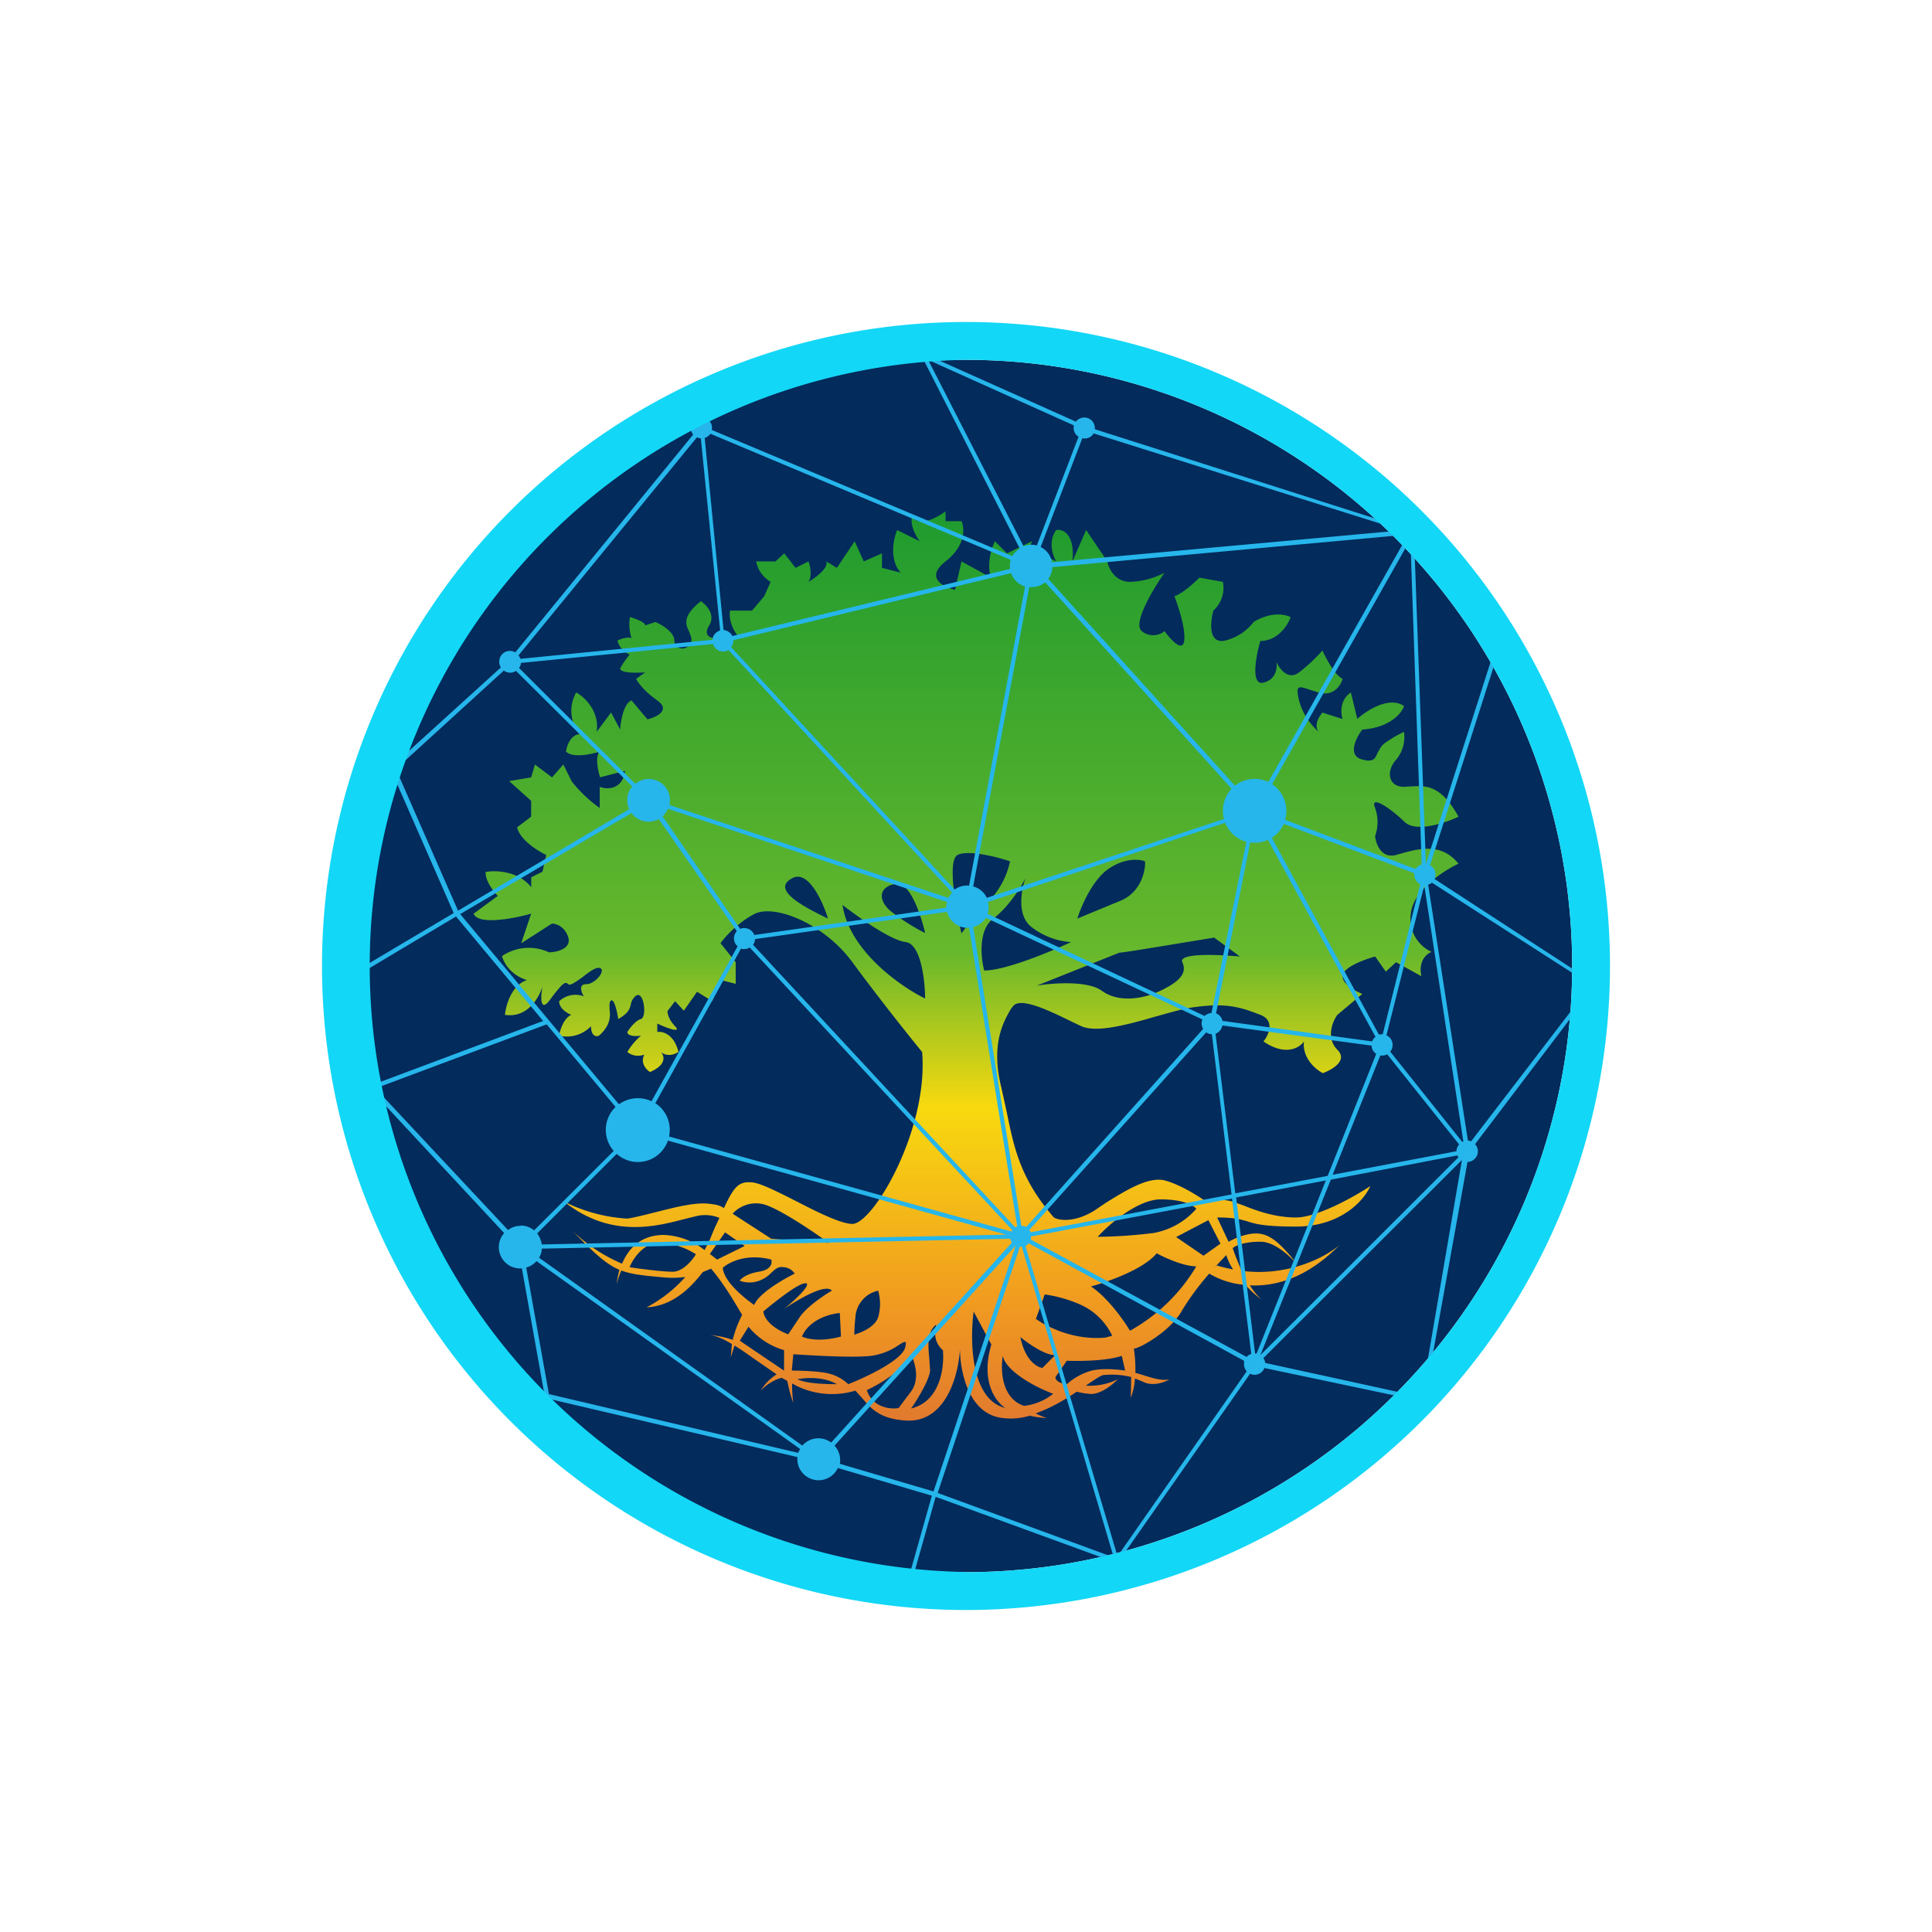 <svg xmlns="http://www.w3.org/2000/svg" width="24" height="24" fill="none" viewBox="0 0 24 24">
    <rect x="0" y="0" width="24" height="24" fill="#333333" stroke="none"/>
    <g clip-path="url(#GRV__a)">
        <path fill="#fff" d="M24 0H0v24h24z"/>
        <path fill="#032B5C" d="M12 19.53a7.53 7.53 0 1 0 0-15.06 7.53 7.53 0 0 0 0 15.06"/>
        <path fill="url(#GRV__b)" fill-rule="evenodd" d="m6.476 11.717.38-.244c.048 0 .16.033.203.17.043.14-.14.187-.24.187a.59.59 0 0 0-.583.047c.056.189.23.278.31.297-.193.066-.263.315-.273.433.283.042.424-.217.466-.353-.023.117-.033.32.08.183l.07-.094c.09-.108.128-.16.17-.117.024.023.094-.029.174-.085.076-.061.16-.123.207-.118.104.01-.037.203-.16.203-.094 0-.06.098-.028.15a.3.3 0 0 0-.306.061c0 .094.104.15.15.17-.093.042-.14.188-.15.259a.42.42 0 0 0 .396-.118c0 .127.066.132.098.118.151-.132.142-.25.132-.33 0-.047-.004-.075.01-.099.042-.056.084.123.098.222.132-.076.142-.128.156-.18a.17.17 0 0 1 .056-.103c.104-.094.15.259.07.283-.06.013-.14.112-.169.16 0 .056.113.056.17.046a.8.8 0 0 0-.17.203c.08.066.175.047.212.033-.056.103.024.188.07.216.217-.094.175-.207.133-.25.08.067.178.03.22 0-.056-.225-.202-.258-.263-.248v-.104c.108.052.31.127.221.033-.09-.094-.094-.17-.094-.188l.094-.123.109.118.164-.235.189.117.103-.263.188.047v-.268l-.188-.236c.057-.084.23-.268.428-.367.254-.117.857.123 1.21.603.282.385.691.903.866 1.115.08.974-.612 2.136-.866 2.136-.137 0-.424-.14-.697-.282-.235-.118-.461-.235-.564-.235-.151-.01-.212.056-.335.32a.3.3 0 0 0-.14-.047c-.189-.038-.462.037-.707.098-.136.033-.258.066-.353.08a2 2 0 0 1-.785-.211c.569.452 1.12.315 1.496.216l.155-.038a.47.47 0 0 1 .278.024l-.066.141-.052.127-.066.132a.87.87 0 0 0-.508-.188c-.287 0-.442.174-.517.357a2 2 0 0 1-.617-.409c.273.282.424.419.584.485a1 1 0 0 0-.033.174 1 1 0 0 1 .056-.165c.127.047.264.061.47.08l.057.005c.099.01.188.005.268-.005a1.7 1.7 0 0 1-.48.377c.292-.014.518-.203.697-.438l.103-.042c.132.155.24.33.33.48l.056.094a1.4 1.4 0 0 0-.117.31 1.2 1.2 0 0 0-.283-.06c.09.013.18.056.273.112l-.014.165.047-.146c.085.052.17.113.264.179l.259.179a.6.6 0 0 0-.198.202.57.57 0 0 1 .259-.16l.07.038c.024.108.047.207.076.273a1.5 1.5 0 0 1-.015-.24 1 1 0 0 0 .786.089l.085.094c.113.132.221.259.55.278.5.023.65-.588.664-.894 0 .258.094.8.513.86a.8.8 0 0 0 .353-.027 1 1 0 0 0 .212.028.7.7 0 0 1-.137-.057c.189-.066.363-.17.509-.268l.094.019.047.005c.136.028.301-.109.372-.18a.8.8 0 0 1-.4.08c.103-.07.178-.122.216-.131a1 1 0 0 1 .348.024l-.005.258a.8.8 0 0 0 .052-.24l.094.038c.123.066.273.01.335-.028-.095.023-.208-.014-.344-.057l-.08-.023a1.7 1.7 0 0 0-.019-.301c.07 0 .466-.222.602-.48a3.3 3.3 0 0 1 .335-.452 1 1 0 0 0 .447.14q.091.099.197.18a1 1 0 0 1-.14-.174c.201.01.432-.029.672-.16.141-.076.292-.189.442-.34-.094.08-.273.19-.508.26-.193-.245-.325-.377-.475-.4-.141-.024-.32.056-.395.099l-.142-.302c.212 0 .287.024.372.047.099.033.212.066.607.066.565 0 .852-.334.923-.503-.198.132-.66.39-.923.39-.259 0-.49-.084-.654-.15l-.132-.047a.64.64 0 0 0-.33 0c-.093-.066-.319-.212-.517-.264-.202-.047-.47.118-.734.282l-.14.095c-.246.15-.439.122-.5.084-.414-.475-.494-.86-.583-1.294l-.07-.32c-.137-.55.032-.828.126-.988l.014-.014c.08-.137.457.047.744.188l.099.047c.193.094.583-.014.94-.117.189-.052.363-.104.5-.118.39-.052.564.01.795.099.183.07.104.25.038.33.272.187.451.08.503 0-.023.202.141.347.235.394.113-.042.316-.155.18-.291-.142-.142-.062-.349 0-.433l.31-.26c-.08-.032-.245-.117-.245-.22 0-.109.268-.207.405-.245l.132.188.127-.117.315.174c-.042-.193.07-.283.127-.302a.45.45 0 0 1-.259-.47c.024-.292.405-.537.593-.626-.212-.263-.49-.188-.71-.127l-.066.019c-.184.047-.25-.137-.26-.235a.52.52 0 0 0 0-.349c-.07-.17.189 0 .363.17.137.14.504.019.673-.062-.221-.4-.41-.385-.583-.376l-.095.005c-.197 0-.225-.198-.094-.34a.44.44 0 0 0 .095-.343 1.5 1.5 0 0 0-.226.132c-.062.038-.08.094-.104.132-.028.066-.047.118-.188.08-.188-.047-.08-.268 0-.372.339-.023.49-.202.518-.292-.18-.127-.462.052-.58.16l-.08-.329c-.14.094-.126.259-.103.33l-.25-.08c-.103.122-.075.211-.046.24a.8.8 0 0 1-.245-.391c-.042-.188-.014-.184.136-.132l.104.033c.193.056.282-.094.301-.17-.094-.042-.207-.254-.25-.352a2 2 0 0 1-.291.273c-.137.103-.245-.048-.282-.132.014.07 0 .221-.16.259-.16.042-.095-.33-.038-.518.216 0 .343-.198.376-.297-.183-.08-.38.01-.46.062a.63.63 0 0 1-.377.235c-.188.019-.16-.24-.123-.377a.38.38 0 0 0 .118-.357l-.292-.052c-.16.16-.273.221-.31.23.047.123.14.4.122.551-.019.156-.17-.014-.245-.117a.22.22 0 0 1-.282 0c-.118-.095.141-.523.282-.725a1 1 0 0 1-.428.113c-.188 0-.268-.17-.282-.254l-.264-.39-.17.39c.034-.344-.122-.405-.201-.39-.104.14-.043.32 0 .39l-.203-.1-.268.302.17-.452-.311.15-.15-.15c-.095.203-.076.386-.048.452l-.367-.202-.08.353c-.146-.033-.377-.15-.118-.353.255-.198.236-.42.198-.5h-.198v-.121c-.277.192-.39.122-.414.06-.033.104.047.25.094.311l-.282-.14c-.108.29-.014.474.047.53l-.235-.06v-.18l-.226.1-.113-.25-.221.33-.132-.08c.033.08-.132.202-.221.254.047-.066.023-.198 0-.254l-.16.08-.141-.18-.109.1h-.24a.38.38 0 0 0 .18.254l-.08.179-.151.178h-.273c-.024.146.07.292.122.344H8.89c-.061 0-.16-.033-.08-.16.08-.132-.033-.254-.104-.301-.235.188-.188.292-.146.376.015.043.033.076.029.113-.024.132-.212.132-.212 0 0-.103-.155-.197-.235-.23l-.127.042c0-.042-.127-.085-.189-.104a.54.54 0 0 0 .02.264c-.048-.024-.137.01-.175.028.019.094.108.156.15.174-.037.047-.117.156-.117.18.024.056.216.046.31.042l-.112.08c.018.037.094.15.263.268.17.122-.01.207-.122.235l-.198-.235c-.094.033-.136.254-.141.362l-.113-.212-.179.24c.038-.254-.15-.433-.254-.489a.46.46 0 0 0 .042.518c-.112.009-.16.145-.169.216.085.085.315.033.424 0-.066.047-.029.235 0 .32l.31-.08c-.033.235-.221.235-.315.198v.263a1.7 1.7 0 0 1-.348-.33l-.104-.21-.141.16-.212-.16-.047.16-.273.046.273.245v.197l-.174.132c.033.155.254.292.362.344l-.047.207-.14.07v.123c-.16-.203-.443-.212-.566-.189-.009.104.095.24.151.297l-.301.221c.056.146.499.061.715 0l-.122.363zm8.645 4-.029.024.141-.15a.7.7 0 0 0 .085.178 2 2 0 0 1-.197-.047zm1.011.01c-.197.06-.437.094-.706.06a3 3 0 0 1-.113-.282c.024-.023.123-.08.344-.08.174 0 .362.17.475.302m-4.188-4.132c.047-.066.174-.235.343-.405a1 1 0 0 0 .26-.49c-.16-.056-.523-.145-.65-.08-.132.062-.024.674.047.975m.282.461c-.042-.16-.075-.508.113-.645.184-.136.344-.39.4-.503-.052.146-.113.47.08.612a.9.9 0 0 0 .485.183c-.25.118-.814.353-1.078.353m-.734.348c-.306-.15-.941-.593-1.026-1.162.184.141.593.438.786.461.188.024.24.48.24.706zm1.388-.16 1.026-.41c.047 0 .32-.046 1.177-.187l.32.235c-.26-.024-.767-.047-.716.07.071.151-.065.255-.268.354-.202.098-.517.16-.734 0-.179-.127-.612-.095-.805-.062m-1.74-1.265c.169-.015.305.404.352.611a2.5 2.5 0 0 1-.423-.268c-.18-.15-.142-.32.07-.343m-.853.432c-.065-.211-.244-.607-.442-.503-.254.132.07.325.442.503m3.488-.62c-.203.136-.344.47-.391.62l.532-.22c.259-.104.315-.373.31-.49-.066-.029-.249-.047-.451.09m-.142 4.578c.142-.16.504-.47.786-.47s.41.075.443.117a.92.92 0 0 1-.532.301 6 6 0 0 1-.697.047zm.975 0 .404-.212.15.292-.211.15-.344-.235zm-1.742 1.012c.127.094.47.273.866.235l.085-.023a.8.8 0 0 0-.405-.391q-.208-.09-.433-.122l-.108.3zm1.506-.814c-.165.202-.612.357-.819.414.207.136.41.423.485.55.34-.189.625-.465.824-.8-.156 0-.396-.108-.495-.164zm-1.694 1.044c.094.076.31.231.433.221l-.16.16c-.066-.004-.216-.094-.273-.376zm-3.576-1.534a.39.39 0 0 1 .428-.103c.212.08.598.343.767.466l-.715-.052zm-.123.673c.076-.07.297-.183.603-.103.014.042 0 .127-.151.15-.15.024-.226.085-.24.113a.35.35 0 0 0 .24 0 .4.4 0 0 0 .155-.103c.043-.038.08-.076.142-.066a.18.18 0 0 1 .145.08c-.14.07-.447.245-.503.39-.122-.084-.377-.291-.39-.46m1.93.282a.36.36 0 0 0-.283.33c-.023.235-.009.235 0 .212.08-.024.245-.094.283-.212a.6.6 0 0 0 0-.33m1.59 1.46c-.442-.095-.452-.838-.404-1.2l.22.409c-.14.47.062.724.184.795zm.753-.589-.141.203c0 .06.094.084.141.089a.76.76 0 0 1 .31-.17c.133-.032.33-.014.415 0l-.042-.183c-.198.066-.537.066-.683.061m-.795-.061c-.028.17-.019.527.263.621a.7.7 0 0 0 .363-.15c-.193-.07-.584-.269-.626-.471m-.744-.07c-.122-.104-.103-.255-.08-.32-.122.089-.103.272-.089.423l.01.15c-.01.118-.16.363-.236.471.367-.09.414-.517.395-.725m-.94.494c.122-.057.404-.212.55-.424.047.094.108.31-.019.461l-.141.188c-.104.02-.33-.009-.396-.226zm-.476-.203c-.15-.037-.442-.037-.461-.037l.019-.203c.225.014.743.047.974.019a.8.8 0 0 0 .334-.132c.075-.047.108-.07.08.033-.047.16-.49.367-.706.452a.53.53 0 0 0-.24-.132m-.39.07c.094-.018.32-.037.489.062-.118 0-.377-.005-.49-.061m-.608-.653-.108.174.55.372v-.255a.9.9 0 0 1-.442-.291m1.149.122c-.26.07-.429.028-.485 0 .094-.216.353-.282.47-.292zm-.433-.659c-.066-.028-.382.221-.532.348.023.151.216.25.31.283l.142-.212c.08-.122.3-.273.4-.33-.08-.094-.424.113-.593.226.117-.094.338-.296.273-.32zm-1.007-.635-.189.268.09.07.343-.169zm-1.186.433c.047-.118.197-.334.414-.301a.9.9 0 0 1 .41.14c-.043.071-.16.217-.288.217-.132 0-.41-.037-.536-.056" clip-rule="evenodd"/>
        <path fill="#26B6EB" fill-rule="evenodd" d="M13.6 5.332v-.019a.13.13 0 0 0-.17-.12.13.13 0 0 0-.065.045l-1.944-.87 1.247 2.446a.3.3 0 0 0-.094.094L8.842 5.341a.132.132 0 0 0-.201-.138.132.132 0 0 0-.03.195l-2.21 2.706a.132.132 0 0 0-.199.117c0 .029.005.047.02.07L4.846 9.54l.79 1.802-1.166.692.028.047 1.167-.696 1.082 1.298-2.178.815 1.694 1.82a.264.264 0 0 0 .22.438l.288 1.61 3.134.734v.033a.264.264 0 0 0 .503.103l1.168.344-.33 1.167.047.019.33-1.172 2.258.824 1.648-2.353a.13.13 0 0 0 .178-.071l1.986.419.537-2.979a.132.132 0 0 0 .094-.221l1.506-1.986-2.01-1.308a.13.13 0 0 0-.056-.17l.875-2.729-.051-.02-.875 2.734-.15-4.14zm-2.07-.861 1.185 2.315a.26.26 0 0 1 .165-.01l.518-1.35a.13.13 0 0 1-.057-.141zm1.397 2.324a.26.26 0 0 1 .141.189l4.344-.396-3.826-1.204a.13.13 0 0 1-.141.06zm.146.245a.24.24 0 0 1-.052.15l2.32 2.57a.4.4 0 0 1 .415-.047l1.736-3.073-4.419.405zm2.89 3.148a.4.4 0 0 0-.16-.447l1.717-3.04.141 4.038a.13.13 0 0 0-.075.056l-1.623-.611zm-.165.221a.4.4 0 0 0 .15-.174l1.62.612v.019c0 .052.032.094.074.118l-.465 1.863h-.005l-.043.005-1.331-2.447zm-.264.057a.4.4 0 0 0 .217-.033l1.336 2.447a.13.13 0 0 0-.042.057l-1.859-.255a.13.13 0 0 0-.08-.094l.424-2.122zm-.315-.245a.4.4 0 0 0 .264.236l-.434 2.127a.13.13 0 0 0-.084.037l-2.697-1.27a.26.26 0 0 0 .005-.146zm.08-.423a.4.4 0 0 0-.094.376l-2.946.979a.26.26 0 0 0-.17-.141l.697-3.718h.024a.28.28 0 0 0 .174-.06zm-2.565-2.513a.26.26 0 0 1-.174-.165l-3.45.833v.005q0 .043-.028.08l2.777 3.012a.26.26 0 0 1 .179-.048zm-.188-.25c0-.028 0-.056.01-.08L8.824 5.388a.13.13 0 0 1-.07.052l.234 2.386c.047.005.09.033.109.075l3.449-.833zm2.908 9.911v-.042l-2.677-1.46a.1.1 0 0 1-.038.034l1.143 3.854 1.605-2.297a.13.13 0 0 1-.033-.094zm.028-.085a.13.13 0 0 1 .062-.042l-.24-1.93-2.495.471-.004.038 2.682 1.459zm.128-.047.86-2.15-1.114.211.235 1.94zm.047.019 2.46-2.456-.013-.024-1.572.301zm.037.038c.014.019.02.042.024.06l1.939.424.503-2.94h-.005zm-9.223-1.647c.06 0 .117.023.164.06l.989-.987a.395.395 0 0 1 .023-.546l-.856-1.026-2.127.795 1.647 1.76a.25.25 0 0 1 .155-.052zm.202.098a.3.3 0 0 1 .057.137l5.769-.122-4.202-1.168a.394.394 0 0 1-.636.165zm.057.189c0 .042-.015.08-.033.113l3.27 2.334a.264.264 0 0 1 .358-.038l2.245-2.485a.1.1 0 0 1-.02-.047zm-.066.155a.26.26 0 0 1-.127.08l.282 1.572 3.096.73A.3.3 0 0 1 9.94 18zm11.61-1.487 1.49-1.944-1.976-1.27a.1.1 0 0 1-.047.023l.494 3.182c.015 0 .029 0 .038.009m-.095 0-.485-3.181-.47 1.863a.13.13 0 0 1 .073.09.13.13 0 0 1-.026.113l.894 1.12h.01v-.005h.009zm-.946-1.082.894 1.12a.13.13 0 0 0-.033.084l-1.539.292.593-1.482q.046.007.085-.014m-.136-.005-.603 1.515-1.148.217-.245-1.982a.14.14 0 0 0 .085-.103l1.854.25c0 .046.024.08.057.103M6.259 8.33 4.918 9.553l.772 1.76 2.127-1.261a.26.26 0 0 1 .037-.282L6.41 8.334a.13.13 0 0 1-.151-.004m.188-.033 1.445 1.44a.264.264 0 0 1 .373.038.26.26 0 0 1 .05.225l3.464 1.153.047-.066L9.05 8.075A.132.132 0 0 1 8.857 8l-2.386.235a.1.1 0 0 1-.024.062m5.802 3.105 2.688 1.262a.13.13 0 0 0 .009.117l-2.198 2.461a.13.13 0 0 0-.06-.014l-.599-3.713a.26.26 0 0 0 .16-.117zm-.211.123.598 3.708-.024.014-3.257-3.51a.13.13 0 0 0 .024-.071l2.386-.339a.26.26 0 0 0 .273.198m-.273-.32a.3.3 0 0 0-.01.07l-2.385.34a.13.13 0 0 0-.072-.075.13.13 0 0 0-.103-.001l-.964-1.398a.3.3 0 0 0 .066-.094zM6.466 8.184l2.386-.236c0-.056.042-.098.094-.117l-.24-2.386a.1.1 0 0 1-.047-.014L6.442 8.14zm5.13 10.343-1.163-.343a.27.27 0 0 0-.066-.226l2.25-2.485-1.022 3.059zm1.072-3.035-1.02 3.054 2.187.8-1.143-3.859h-.024zm.137-.184 2.494-.47-.245-1.99a.13.13 0 0 1-.07-.024l-2.198 2.456zM9.313 11.77l3.261 3.51-.01.019-4.253-1.181a.395.395 0 0 0-.17-.414l1.064-1.92a.13.13 0 0 0 .108-.014m-.16-.203a.13.13 0 0 0 .01.188l-1.07 1.925a.4.4 0 0 0-.404.038l-1.972-2.363L7.845 10.1a.264.264 0 0 0 .339.075z" clip-rule="evenodd"/>
        <path fill="#13D7F6" d="M20 12a8 8 0 1 1-16 0 8 8 0 0 1 16 0m-8 7.53a7.53 7.53 0 1 0 0-15.06 7.53 7.53 0 0 0 0 15.058"/>
    </g>
    <defs>
        <linearGradient id="GRV__b" x1="12.001" x2="12.001" y1="4" y2="19.999" gradientUnits="userSpaceOnUse">
            <stop stop-color="#008E30"/>
            <stop offset=".49" stop-color="#67B82C"/>
            <stop offset=".61" stop-color="#F8D90F"/>
            <stop offset=".76" stop-color="#F19B20"/>
            <stop offset="1" stop-color="#C84543"/>
        </linearGradient>
        <clipPath id="GRV__a">
            <path fill="#fff" d="M0 0h24v24H0z"/>
        </clipPath>
    </defs>
</svg>
